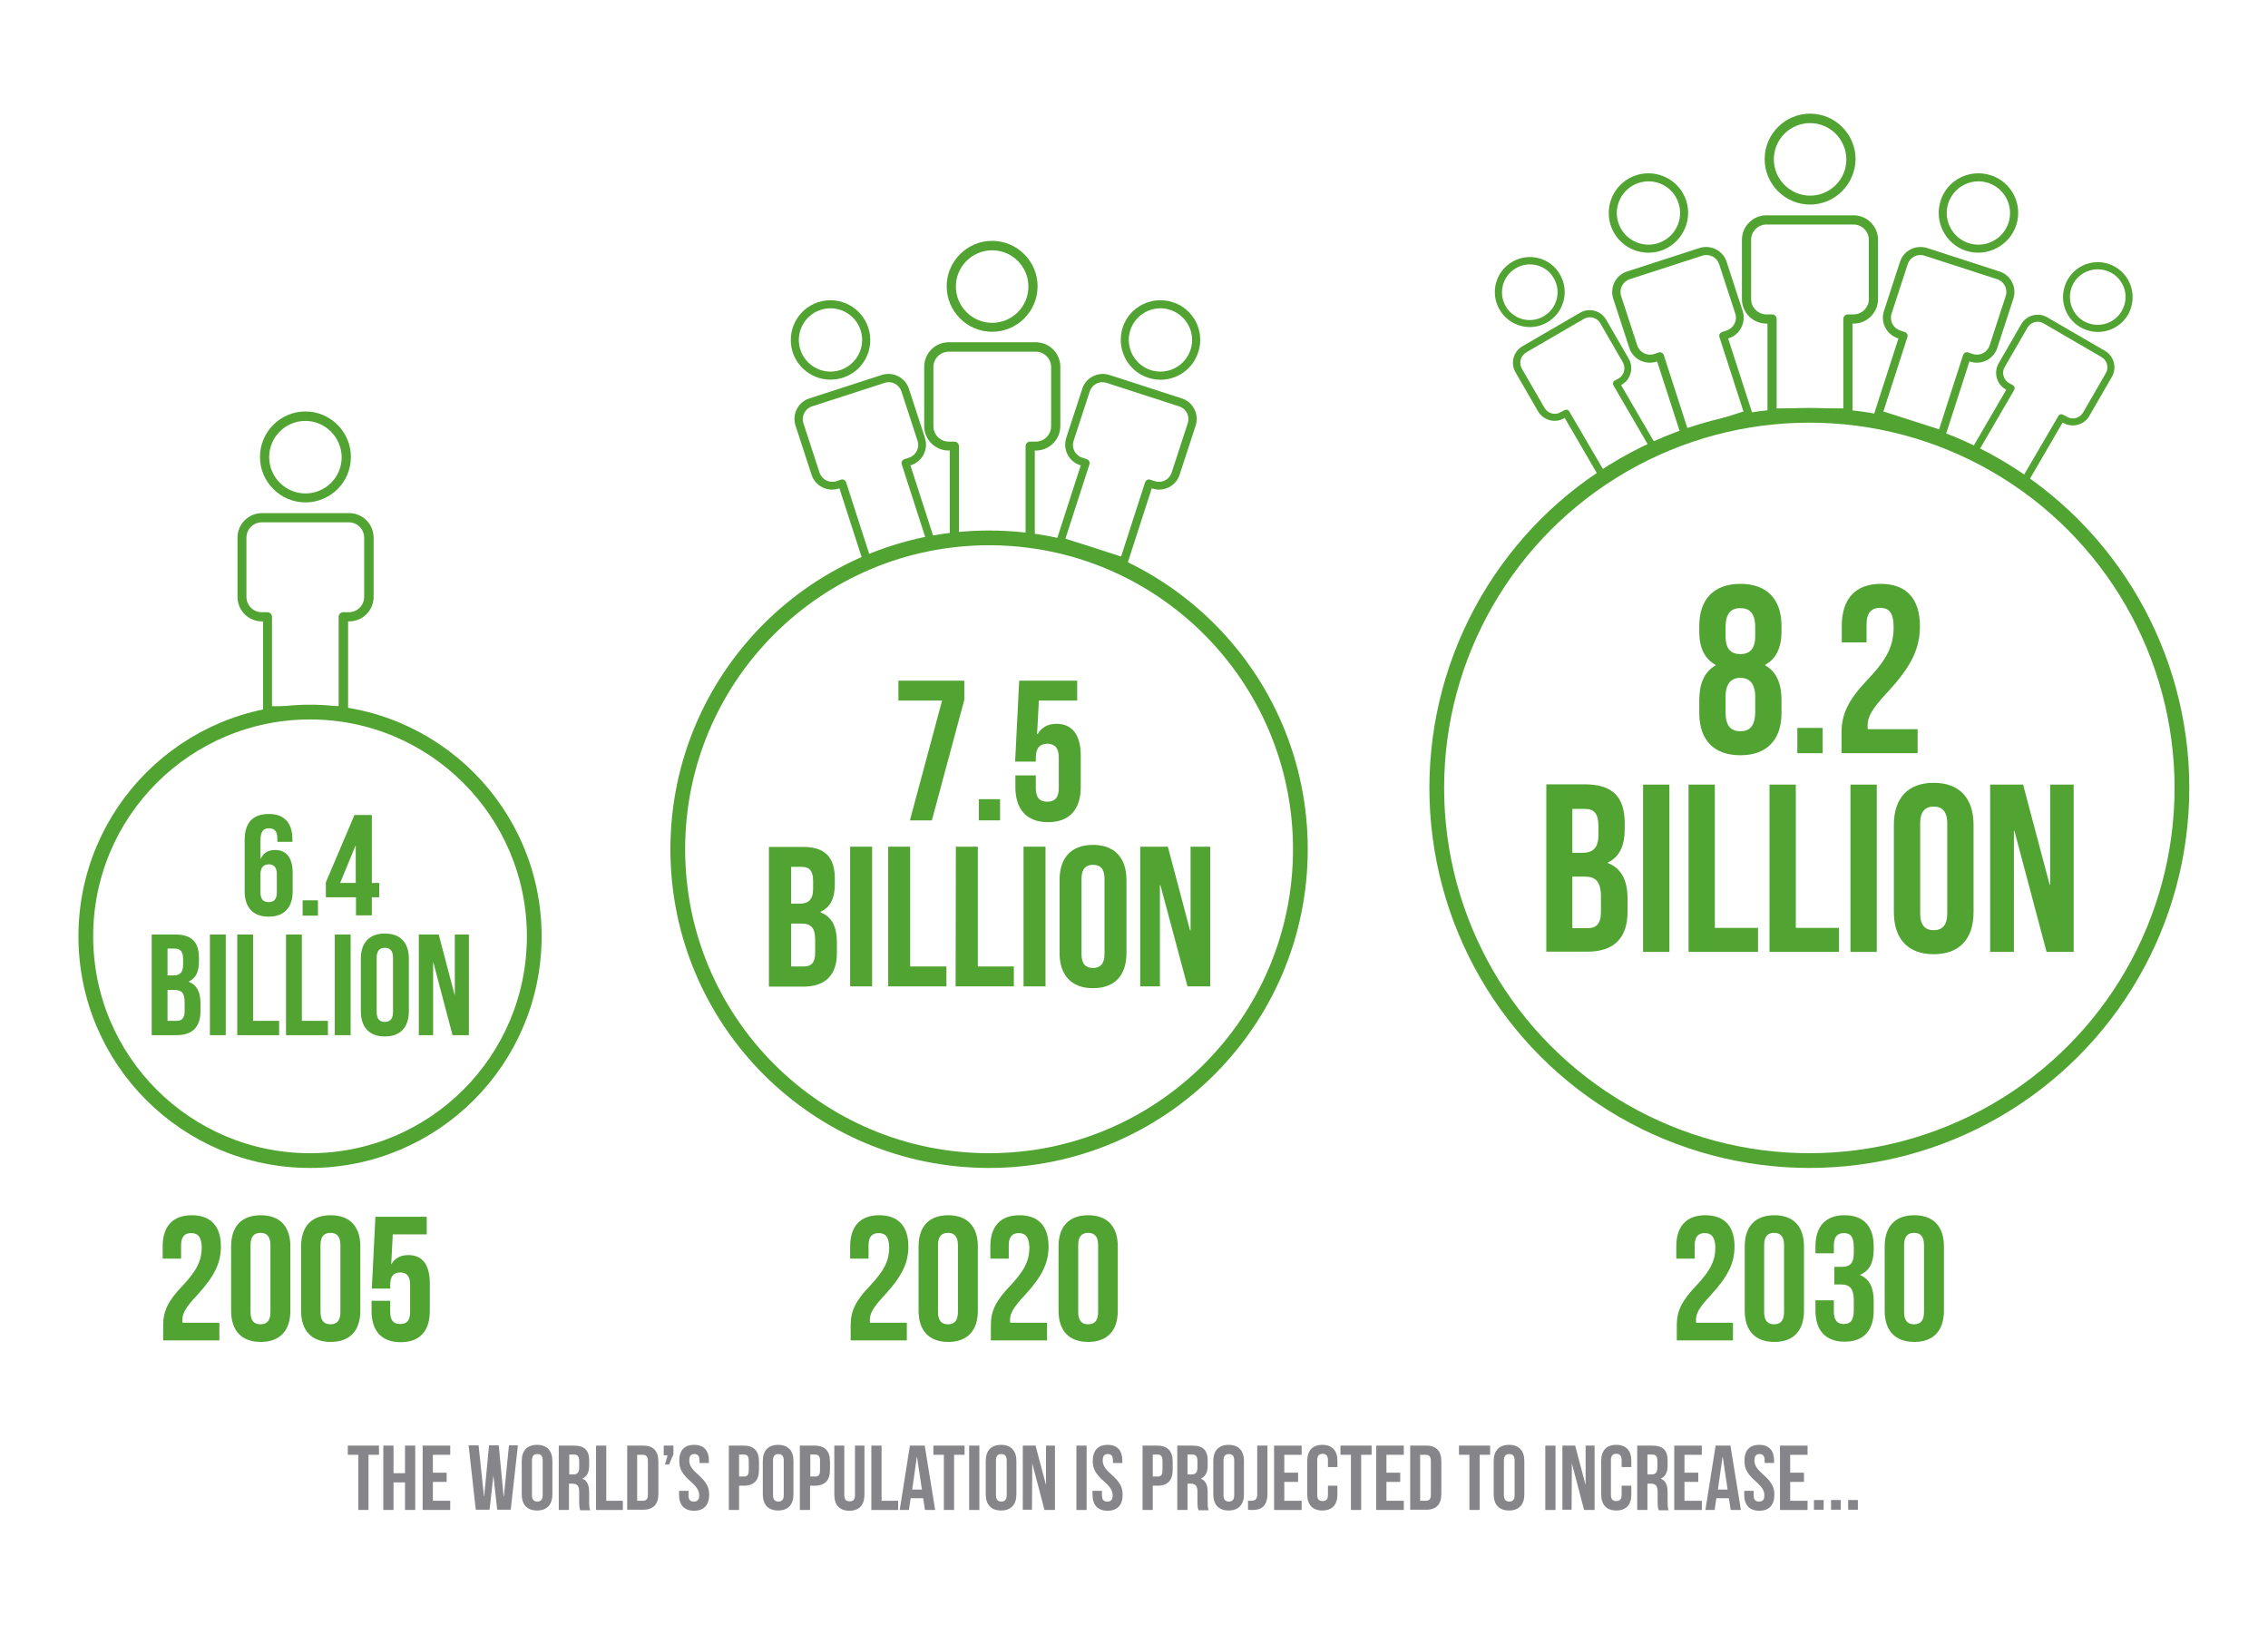 <?xml version="1.0" encoding="utf-8"?>
<!-- Generator: Adobe Illustrator 18.0.0, SVG Export Plug-In . SVG Version: 6.00 Build 0)  -->
<!DOCTYPE svg PUBLIC "-//W3C//DTD SVG 1.1//EN" "http://www.w3.org/Graphics/SVG/1.1/DTD/svg11.dtd">
<svg version="1.1" xmlns="http://www.w3.org/2000/svg" xmlns:xlink="http://www.w3.org/1999/xlink" x="0px" y="0px"
	 viewBox="0 0 888.1 636.1" enable-background="new 0 0 888.1 636.1" xml:space="preserve">
<g id="Sin">
</g>
<g id="Layer_9">
	<g>
		<path d="M109.5,133.1"/>
		
			<circle fill="none" stroke="#51A332" stroke-width="5.769" stroke-linecap="round" stroke-linejoin="round" stroke-miterlimit="10" cx="121.4" cy="366.6" r="87.8"/>
		<g>
			<path fill="#51A332" d="M95.8,328.9c0-6.6,3-10.2,9.5-10.2c6.1,0,9.2,3.6,9.2,9.9v1h-5.9v-1.4c0-2.8-1.2-3.9-3.2-3.9
				c-2.2,0-3.4,1.1-3.4,4.8v7.1h0.1c1.1-2.3,2.9-3.4,5.6-3.4c4.6,0,6.9,3.2,6.9,9v7.2c0,6.3-3.3,9.9-9.4,9.9c-6.1,0-9.4-3.6-9.4-9.9
				V328.9z M102,342.3v7.1c0,2.8,1.2,3.8,3.2,3.8c2,0,3.2-1,3.2-3.8v-7.1c0-2.8-1.2-3.9-3.2-3.9C103.3,338.5,102,339.5,102,342.3z"
				/>
			<path fill="#51A332" d="M124.5,352.5v6h-6v-6H124.5z"/>
			<path fill="#51A332" d="M127.5,345.7l11.3-26.6h6.8v26.6h2.9v5.6h-2.9v7.1h-6.2v-7.1h-11.8V345.7z M139.3,345.7v-14.6h-0.1
				l-6,14.6H139.3z"/>
			<path fill="#51A332" d="M77.9,375v1.4c0,4.1-1.2,6.6-4,7.9v0.1c3.3,1.3,4.6,4.2,4.6,8.4v3.2c0,6.1-3.2,9.3-9.4,9.3h-9.7v-39.4
				h9.3C75.1,365.9,77.9,368.9,77.9,375z M65.6,371.5v10.4H68c2.3,0,3.7-1,3.7-4.2v-2.2c0-2.8-1-4.1-3.2-4.1H65.6z M65.6,387.6v12.1
				h3.5c2.1,0,3.2-1,3.2-3.9v-3.4c0-3.7-1.2-4.8-4-4.8H65.6z"/>
			<path fill="#51A332" d="M82.2,365.9h6.2v39.4h-6.2V365.9z"/>
			<path fill="#51A332" d="M92.9,365.9h6.2v33.8h10.2v5.6H92.9V365.9z"/>
			<path fill="#51A332" d="M112,365.9h6.2v33.8h10.2v5.6H112V365.9z"/>
			<path fill="#51A332" d="M131.1,365.9h6.2v39.4h-6.2V365.9z"/>
			<path fill="#51A332" d="M141.3,375.4c0-6.3,3.3-9.9,9.4-9.9c6.1,0,9.4,3.6,9.4,9.9v20.5c0,6.3-3.3,9.9-9.4,9.9
				c-6.1,0-9.4-3.6-9.4-9.9V375.4z M147.5,396.2c0,2.8,1.2,3.9,3.2,3.9s3.2-1.1,3.2-3.9V375c0-2.8-1.2-3.9-3.2-3.9s-3.2,1.1-3.2,3.9
				V396.2z"/>
			<path fill="#51A332" d="M169.7,376.8h-0.1v28.5H164v-39.4h7.8l6.2,23.6h0.1v-23.6h5.5v39.4h-6.4L169.7,376.8z"/>
		</g>
		
			<circle fill="none" stroke="#51A332" stroke-width="5.769" stroke-linecap="round" stroke-linejoin="round" stroke-miterlimit="10" cx="387.3" cy="332.5" r="121.9"/>
		<g>
			<path fill="#51A332" d="M377.6,266.5v7.5l-12.7,47.2h-8.6l12.6-46.9h-17.1l0-7.8H377.6z"/>
			<path fill="#51A332" d="M391.6,312.9v8.3h-8.3v-8.3H391.6z"/>
			<path fill="#51A332" d="M405.6,303.5v5.1c0,3.9,1.7,5.3,4.5,5.3c2.7,0,4.5-1.4,4.5-5.3v-12c0-3.9-1.7-5.4-4.5-5.4
				c-2.7,0-4.5,1.5-4.5,5.4v1.6h-8.1l1.6-31.7h22.7l0,7.8h-15l-0.7,13.1h0.2c1.6-2.6,4-4,7.4-4c6.3,0,9.5,4.5,9.5,12.5v12.2
				c0,8.8-4.4,13.8-12.8,13.8c-8.4,0-12.8-5-12.8-13.8v-4.5H405.6z"/>
			<path fill="#51A332" d="M326.9,344.1v2c0,5.6-1.7,9.1-5.6,10.9v0.2c4.6,1.8,6.4,5.9,6.4,11.6l0,4.5c0,8.4-4.5,13-13.1,13h-13.5
				l0-54.7h13C323.1,331.5,326.9,335.6,326.9,344.1z M309.8,361.6l0,16.8h4.9c2.9,0,4.5-1.3,4.5-5.4l0-4.8c0-5.1-1.6-6.6-5.6-6.6
				H309.8z M309.8,339.3v14.5h3.4c3.2,0,5.2-1.4,5.2-5.8v-3c0-3.9-1.3-5.6-4.4-5.6H309.8z"/>
			<path fill="#51A332" d="M332.9,331.5h8.6l0,54.7h-8.6L332.9,331.5z"/>
			<path fill="#51A332" d="M347.8,331.5h8.6l0,46.9h14.2v7.8h-22.8L347.8,331.5z"/>
			<path fill="#51A332" d="M374.3,331.5h8.6l0,46.9H397v7.8h-22.8L374.3,331.5z"/>
			<path fill="#51A332" d="M400.8,331.5h8.6l0,54.7h-8.6L400.8,331.5z"/>
			<path fill="#51A332" d="M414.9,344.6c0-8.8,4.6-13.8,13.1-13.8c8.4,0,13.1,5,13.1,13.8l0,28.5c0,8.8-4.6,13.8-13.1,13.8
				c-8.4,0-13.1-5-13.1-13.8L414.9,344.6z M423.5,373.6c0,3.9,1.7,5.4,4.5,5.4c2.7,0,4.5-1.5,4.5-5.4l0-29.6c0-3.9-1.7-5.4-4.5-5.4
				c-2.7,0-4.5,1.5-4.5,5.4L423.5,373.6z"/>
			<path fill="#51A332" d="M454.4,346.6h-0.2l0,39.6h-7.7l0-54.7h10.8l8.7,32.8h0.2v-32.8h7.7l0,54.7H465L454.4,346.6z"/>
		</g>
		
			<circle fill="none" stroke="#51A332" stroke-width="5.769" stroke-linecap="round" stroke-linejoin="round" stroke-miterlimit="10" cx="708.5" cy="308.5" r="145.9"/>
		<g>
			<path fill="#51A332" d="M681.5,295.7c-10.4,0-16.1-6-16.1-16.5l0-5.1c0-6.3,1.9-11,6.4-13.6v-0.2c-4.3-2.3-6.4-6.6-6.4-13.1v-2.1
				c0-10.5,5.7-16.5,16.1-16.5s16.1,6,16.1,16.5v2.1c0,6.5-2.2,10.8-6.4,13.1v0.2c4.5,2.5,6.4,7.3,6.4,13.6l0,5.1
				C697.6,289.7,691.8,295.7,681.5,295.7z M681.5,286.3c3.3,0,5.7-1.6,5.8-7.4l0-6.1c0-5.1-2.2-7.4-5.8-7.4s-5.8,2.2-5.8,7.4l0,6.1
				C675.7,284.7,678.2,286.3,681.5,286.3z M675.7,249.2c0,5.2,2.4,6.9,5.8,6.9c3.3,0,5.8-1.7,5.8-6.9v-3.6c0-5.9-2.5-7.5-5.8-7.5
				s-5.8,1.6-5.8,7.5V249.2z"/>
			<path fill="#51A332" d="M713.7,285v9.9h-9.9V285H713.7z"/>
			<path fill="#51A332" d="M736.2,238c-3.3,0-5.3,1.8-5.3,6.5v7h-9.7v-6.4c0-10.5,5.2-16.5,15.3-16.5c10.1,0,15.3,6,15.3,16.5
				c0,8.7-3.2,15.7-12.7,25.9c-6.1,6.6-7.8,9.6-7.8,13.1c0,0.5,0,0.9,0.1,1.4h19.5v9.4h-29.8v-8c0-7.3,2.6-12.8,10.3-20.9
				c7.9-8.3,10.1-13.5,10.1-20.5C741.5,239.6,739.5,238,736.2,238z"/>
			<path fill="#51A332" d="M636.2,322.3l0,2.3c0,6.7-2.1,10.9-6.6,13.1v0.2c5.5,2.2,7.7,7,7.7,13.9v5.3c0,10.1-5.3,15.5-15.6,15.5
				h-16.2l0-65.5H621C631.6,307.2,636.2,312.2,636.2,322.3z M615.7,316.6l0,17.3h4c3.8,0,6.2-1.7,6.2-6.9v-3.6
				c0-4.7-1.6-6.7-5.2-6.7H615.7z M615.7,343.3v20.1h5.9c3.5,0,5.3-1.6,5.3-6.5v-5.7c0-6.1-2-8-6.6-8H615.7z"/>
			<path fill="#51A332" d="M643.4,307.2h10.3l0,65.5h-10.3L643.4,307.2z"/>
			<path fill="#51A332" d="M661.2,307.2h10.3l0,56.1h16.9l0,9.4h-27.2L661.2,307.2z"/>
			<path fill="#51A332" d="M692.9,307.2h10.3l0,56.1h16.9l0,9.4h-27.2L692.9,307.2z"/>
			<path fill="#51A332" d="M724.6,307.2h10.3l0,65.5h-10.3L724.6,307.2z"/>
			<path fill="#51A332" d="M741.6,323c0-10.5,5.5-16.5,15.6-16.5c10.1,0,15.6,6,15.6,16.5l0,34.1c0,10.5-5.5,16.5-15.6,16.5
				c-10.1,0-15.6-6-15.6-16.5L741.6,323z M751.9,357.7c0,4.7,2.1,6.5,5.3,6.5s5.3-1.8,5.3-6.5l0-35.4c0-4.7-2.1-6.5-5.3-6.5
				s-5.3,1.8-5.3,6.5L751.9,357.7z"/>
			<path fill="#51A332" d="M788.8,325.3h-0.2l0,47.4h-9.3l0-65.5h12.9l10.4,39.2h0.2l0-39.2h9.2l0,65.5h-10.6L788.8,325.3z"/>
		</g>
		<g>
			<path fill="#51A332" d="M74.8,482.8c-2.4,0-3.9,1.3-3.9,4.8v5.2h-7.2V488c0-7.8,3.9-12.2,11.4-12.2s11.4,4.4,11.4,12.2
				c0,6.4-2.4,11.6-9.4,19.2c-4.5,4.8-5.7,7.1-5.7,9.7c0,0.3,0,0.7,0.1,1h14.4v6.9h-22v-6c0-5.4,1.9-9.5,7.6-15.4
				c5.8-6.2,7.5-10,7.5-15.2C78.8,483.9,77.3,482.8,74.8,482.8z"/>
			<path fill="#51A332" d="M90.5,488c0-7.8,4.1-12.2,11.6-12.2s11.6,4.4,11.6,12.2v25.2c0,7.8-4.1,12.2-11.6,12.2
				s-11.6-4.4-11.6-12.2V488z M98.1,513.7c0,3.5,1.5,4.8,3.9,4.8c2.4,0,3.9-1.3,3.9-4.8v-26.2c0-3.5-1.5-4.8-3.9-4.8
				c-2.4,0-3.9,1.3-3.9,4.8V513.7z"/>
			<path fill="#51A332" d="M117.9,488c0-7.8,4.1-12.2,11.6-12.2c7.5,0,11.6,4.4,11.6,12.2v25.2c0,7.8-4.1,12.2-11.6,12.2
				c-7.5,0-11.6-4.4-11.6-12.2V488z M125.5,513.7c0,3.5,1.5,4.8,3.9,4.8c2.4,0,3.9-1.3,3.9-4.8v-26.2c0-3.5-1.5-4.8-3.9-4.8
				c-2.4,0-3.9,1.3-3.9,4.8V513.7z"/>
			<path fill="#51A332" d="M152.8,509.2v4.5c0,3.5,1.5,4.7,3.9,4.7c2.4,0,3.9-1.2,3.9-4.7V503c0-3.5-1.5-4.8-3.9-4.8
				c-2.4,0-3.9,1.3-3.9,4.8v1.5h-7.2l1.4-28.1h20.1v6.9h-13.3l-0.6,11.6h0.1c1.4-2.3,3.5-3.5,6.6-3.5c5.6,0,8.4,3.9,8.4,11.1v10.8
				c0,7.8-3.9,12.2-11.4,12.2c-7.5,0-11.4-4.4-11.4-12.2v-4H152.8z"/>
		</g>
		<g>
			<path fill="#51A332" d="M344,482.8c-2.4,0-3.9,1.3-3.9,4.8v5.2h-7.2V488c0-7.8,3.9-12.2,11.4-12.2c7.5,0,11.4,4.4,11.4,12.2
				c0,6.4-2.4,11.6-9.4,19.2c-4.5,4.8-5.7,7.1-5.7,9.7c0,0.3,0,0.7,0.1,1h14.4v6.9h-22v-6c0-5.4,1.9-9.5,7.6-15.4
				c5.8-6.2,7.5-10,7.5-15.2C348,483.9,346.5,482.8,344,482.8z"/>
			<path fill="#51A332" d="M359.7,488c0-7.8,4.1-12.2,11.6-12.2c7.5,0,11.6,4.4,11.6,12.2v25.2c0,7.8-4.1,12.2-11.6,12.2
				c-7.5,0-11.6-4.4-11.6-12.2V488z M367.3,513.7c0,3.5,1.5,4.8,3.9,4.8c2.4,0,3.9-1.3,3.9-4.8v-26.2c0-3.5-1.5-4.8-3.9-4.8
				c-2.4,0-3.9,1.3-3.9,4.8V513.7z"/>
			<path fill="#51A332" d="M398.9,482.8c-2.4,0-3.9,1.3-3.9,4.8v5.2h-7.2V488c0-7.8,3.9-12.2,11.4-12.2c7.5,0,11.4,4.4,11.4,12.2
				c0,6.4-2.4,11.6-9.4,19.2c-4.5,4.8-5.7,7.1-5.7,9.7c0,0.3,0,0.7,0.1,1h14.4v6.9h-22v-6c0-5.4,1.9-9.5,7.6-15.4
				c5.8-6.2,7.5-10,7.5-15.2C402.8,483.9,401.3,482.8,398.9,482.8z"/>
			<path fill="#51A332" d="M414.5,488c0-7.8,4.1-12.2,11.6-12.2c7.5,0,11.6,4.4,11.6,12.2v25.2c0,7.8-4.1,12.2-11.6,12.2
				c-7.5,0-11.6-4.4-11.6-12.2V488z M422.2,513.7c0,3.5,1.5,4.8,3.9,4.8c2.4,0,3.9-1.3,3.9-4.8v-26.2c0-3.5-1.5-4.8-3.9-4.8
				c-2.4,0-3.9,1.3-3.9,4.8V513.7z"/>
		</g>
		<g>
			<path fill="#51A332" d="M667.5,482.8c-2.4,0-3.9,1.3-3.9,4.8v5.2h-7.2V488c0-7.8,3.9-12.2,11.4-12.2c7.5,0,11.4,4.4,11.4,12.2
				c0,6.4-2.4,11.6-9.4,19.2c-4.5,4.8-5.7,7.1-5.7,9.7c0,0.3,0,0.7,0.1,1h14.4v6.9h-22v-6c0-5.4,1.9-9.5,7.6-15.4
				c5.8-6.2,7.5-10,7.5-15.2C671.5,483.9,669.9,482.8,667.5,482.8z"/>
			<path fill="#51A332" d="M683.2,488c0-7.8,4.1-12.2,11.6-12.2c7.5,0,11.6,4.4,11.6,12.2v25.2c0,7.8-4.1,12.2-11.6,12.2
				c-7.5,0-11.6-4.4-11.6-12.2V488z M690.8,513.7c0,3.5,1.5,4.8,3.9,4.8c2.4,0,3.9-1.3,3.9-4.8v-26.2c0-3.5-1.5-4.8-3.9-4.8
				c-2.4,0-3.9,1.3-3.9,4.8V513.7z"/>
			<path fill="#51A332" d="M725.9,488.3c0-4.4-1.5-5.5-3.9-5.5c-2.4,0-3.9,1.3-3.9,4.8v3.1h-7.2V488c0-7.8,3.9-12.2,11.4-12.2
				c7.5,0,11.4,4.4,11.4,12.2v1.2c0,5.2-1.7,8.4-5.3,9.9v0.1c3.8,1.7,5.3,5.2,5.3,10.1v3.8c0,7.8-3.9,12.2-11.4,12.2
				c-7.5,0-11.4-4.4-11.4-12.2v-4h7.2v4.5c0,3.5,1.5,4.8,3.9,4.8c2.4,0,3.9-1.2,3.9-5.5v-3.8c0-4.5-1.5-6.2-5-6.2h-2.6v-6.9h3
				c2.8,0,4.6-1.2,4.6-5.1V488.3z"/>
			<path fill="#51A332" d="M738,488c0-7.8,4.1-12.2,11.6-12.2c7.5,0,11.6,4.4,11.6,12.2v25.2c0,7.8-4.1,12.2-11.6,12.2
				c-7.5,0-11.6-4.4-11.6-12.2V488z M745.6,513.7c0,3.5,1.5,4.8,3.9,4.8c2.4,0,3.9-1.3,3.9-4.8v-26.2c0-3.5-1.5-4.8-3.9-4.8
				c-2.4,0-3.9,1.3-3.9,4.8V513.7z"/>
		</g>
		<g>
			<g>
				<path fill="#868589" d="M136.2,566h12.2v3.6h-4.1v21.6h-4v-21.6h-4.1V566z"/>
				<path fill="#868589" d="M154.1,591.2h-4V566h4v10.8h4.5V566h4v25.2h-4v-10.8h-4.5V591.2z"/>
				<path fill="#868589" d="M169.5,576.6h5.4v3.6h-5.4v7.4h6.8v3.6h-10.8V566h10.8v3.6h-6.8V576.6z"/>
				<path fill="#868589" d="M193.2,577.7L193.2,577.7l-1.5,13.4h-5.4l-2.8-25.2h3.9l2.1,19.9h0.1l1.9-19.9h3.8l1.9,20h0.1l2-20h3.5
					l-2.8,25.2h-5.3L193.2,577.7z"/>
				<path fill="#868589" d="M204.3,572c0-4,2.1-6.3,6-6.3c3.9,0,6,2.3,6,6.3v13.1c0,4-2.1,6.3-6,6.3c-3.9,0-6-2.3-6-6.3V572z
					 M208.3,585.4c0,1.8,0.8,2.5,2.1,2.5c1.3,0,2.1-0.7,2.1-2.5v-13.6c0-1.8-0.8-2.5-2.1-2.5c-1.3,0-2.1,0.7-2.1,2.5V585.4z"/>
				<path fill="#868589" d="M227.2,591.2c-0.2-0.6-0.4-1-0.4-3.1v-4c0-2.3-0.8-3.2-2.6-3.2h-1.4v10.3h-4V566h6
					c4.1,0,5.9,1.9,5.9,5.8v2c0,2.6-0.8,4.2-2.6,5.1v0.1c2,0.8,2.6,2.7,2.6,5.3v3.9c0,1.2,0,2.1,0.4,3.1H227.2z M222.9,569.6v7.7
					h1.5c1.5,0,2.4-0.6,2.4-2.7v-2.5c0-1.8-0.6-2.6-2-2.6H222.9z"/>
				<path fill="#868589" d="M233.4,566h4v21.6h6.5v3.6h-10.5V566z"/>
				<path fill="#868589" d="M245.6,566h6.3c4,0,5.9,2.2,5.9,6.2v12.7c0,4-1.9,6.2-5.9,6.2h-6.3V566z M249.5,569.6v18h2.2
					c1.3,0,2-0.6,2-2.4V572c0-1.8-0.8-2.4-2-2.4H249.5z"/>
				<path fill="#868589" d="M259.9,569.8V566h3.8v3.4l-1.7,4h-1.6l1-3.6H259.9z"/>
				<path fill="#868589" d="M271.8,565.7c3.9,0,5.8,2.3,5.8,6.3v0.8h-3.7v-1c0-1.8-0.7-2.5-2-2.5c-1.3,0-2,0.7-2,2.5
					c0,1.8,0.8,3.2,3.4,5.5c3.3,2.9,4.4,5,4.4,7.9c0,4-2,6.3-5.9,6.3c-3.9,0-5.9-2.3-5.9-6.3v-1.5h3.7v1.8c0,1.8,0.8,2.4,2.1,2.4
					s2.1-0.6,2.1-2.4c0-1.8-0.8-3.2-3.4-5.5c-3.3-2.9-4.4-5-4.4-7.9C265.9,568,267.9,565.7,271.8,565.7z"/>
				<path fill="#868589" d="M297.2,572.2v3.3c0,4-1.9,6.2-5.9,6.2h-1.9v9.5h-4V566h5.8C295.3,566,297.2,568.2,297.2,572.2z
					 M289.4,569.6v8.5h1.9c1.3,0,1.9-0.6,1.9-2.4v-3.8c0-1.8-0.7-2.4-1.9-2.4H289.4z"/>
				<path fill="#868589" d="M298.7,572c0-4,2.1-6.3,6-6.3c3.9,0,6,2.3,6,6.3v13.1c0,4-2.1,6.3-6,6.3c-3.9,0-6-2.3-6-6.3V572z
					 M302.7,585.4c0,1.8,0.8,2.5,2.1,2.5c1.3,0,2.1-0.7,2.1-2.5v-13.6c0-1.8-0.8-2.5-2.1-2.5c-1.3,0-2.1,0.7-2.1,2.5V585.4z"/>
				<path fill="#868589" d="M325,572.2v3.3c0,4-1.9,6.2-5.9,6.2h-1.9v9.5h-4V566h5.8C323.1,566,325,568.2,325,572.2z M317.3,569.6
					v8.5h1.9c1.3,0,1.9-0.6,1.9-2.4v-3.8c0-1.8-0.7-2.4-1.9-2.4H317.3z"/>
				<path fill="#868589" d="M330.6,566v19.4c0,1.8,0.8,2.4,2.1,2.4s2.1-0.6,2.1-2.4V566h3.7v19.2c0,4-2,6.3-5.9,6.3
					c-3.9,0-5.9-2.3-5.9-6.3V566H330.6z"/>
				<path fill="#868589" d="M341.2,566h4v21.6h6.5v3.6h-10.5V566z"/>
				<path fill="#868589" d="M366.2,591.2h-4l-0.7-4.6h-4.9l-0.7,4.6h-3.6l4-25.2h5.8L366.2,591.2z M357.2,583.2h3.8l-1.9-12.7h-0.1
					L357.2,583.2z"/>
				<path fill="#868589" d="M365.5,566h12.2v3.6h-4.1v21.6h-4v-21.6h-4.1V566z"/>
				<path fill="#868589" d="M379.5,566h4v25.2h-4V566z"/>
				<path fill="#868589" d="M386,572c0-4,2.1-6.3,6-6.3c3.9,0,6,2.3,6,6.3v13.1c0,4-2.1,6.3-6,6.3c-3.9,0-6-2.3-6-6.3V572z
					 M390,585.4c0,1.8,0.8,2.5,2.1,2.5c1.3,0,2.1-0.7,2.1-2.5v-13.6c0-1.8-0.8-2.5-2.1-2.5c-1.3,0-2.1,0.7-2.1,2.5V585.4z"/>
				<path fill="#868589" d="M404.2,572.9L404.2,572.9l-0.1,18.2h-3.6V566h5l4,15.1h0.1V566h3.5v25.2h-4.1L404.2,572.9z"/>
				<path fill="#868589" d="M421.5,566h4v25.2h-4V566z"/>
				<path fill="#868589" d="M433.7,565.7c3.9,0,5.8,2.3,5.8,6.3v0.8h-3.7v-1c0-1.8-0.7-2.5-2-2.5s-2,0.7-2,2.5
					c0,1.8,0.8,3.2,3.4,5.5c3.3,2.9,4.4,5,4.4,7.9c0,4-2,6.3-5.9,6.3c-3.9,0-5.9-2.3-5.9-6.3v-1.5h3.7v1.8c0,1.8,0.8,2.4,2.1,2.4
					c1.3,0,2.1-0.6,2.1-2.4c0-1.8-0.8-3.2-3.4-5.5c-3.3-2.9-4.4-5-4.4-7.9C427.9,568,429.9,565.7,433.7,565.7z"/>
				<path fill="#868589" d="M459.2,572.2v3.3c0,4-1.9,6.2-5.9,6.2h-1.9v9.5h-4V566h5.8C457.2,566,459.2,568.2,459.2,572.2z
					 M451.4,569.6v8.5h1.9c1.3,0,1.9-0.6,1.9-2.4v-3.8c0-1.8-0.7-2.4-1.9-2.4H451.4z"/>
				<path fill="#868589" d="M469.3,591.2c-0.2-0.6-0.4-1-0.4-3.1v-4c0-2.3-0.8-3.2-2.6-3.2H465v10.3h-4V566h6c4.1,0,5.9,1.9,5.9,5.8
					v2c0,2.6-0.8,4.2-2.6,5.1v0.1c2,0.8,2.6,2.7,2.6,5.3v3.9c0,1.2,0,2.1,0.4,3.1H469.3z M465,569.6v7.7h1.5c1.5,0,2.4-0.6,2.4-2.7
					v-2.5c0-1.8-0.6-2.6-2-2.6H465z"/>
				<path fill="#868589" d="M475.1,572c0-4,2.1-6.3,6-6.3c3.9,0,6,2.3,6,6.3v13.1c0,4-2.1,6.3-6,6.3c-3.9,0-6-2.3-6-6.3V572z
					 M479.1,585.4c0,1.8,0.8,2.5,2.1,2.5c1.3,0,2.1-0.7,2.1-2.5v-13.6c0-1.8-0.8-2.5-2.1-2.5c-1.3,0-2.1,0.7-2.1,2.5V585.4z"/>
				<path fill="#868589" d="M488.6,587.6c0.4,0,0.9,0,1.4,0c1.3,0,2.3-0.5,2.3-2.4V566h4v18.9c0,5-2.7,6.3-5.7,6.3
					c-0.7,0-1.3,0-1.9-0.1V587.6z"/>
				<path fill="#868589" d="M502.9,576.6h5.4v3.6h-5.4v7.4h6.8v3.6h-10.8V566h10.8v3.6h-6.8V576.6z"/>
				<path fill="#868589" d="M523.7,581.8v3.3c0,4-2,6.3-5.9,6.3c-3.9,0-5.9-2.3-5.9-6.3V572c0-4,2-6.3,5.9-6.3
					c3.9,0,5.9,2.3,5.9,6.3v2.4h-3.7v-2.7c0-1.8-0.8-2.5-2.1-2.5c-1.3,0-2.1,0.7-2.1,2.5v13.6c0,1.8,0.8,2.4,2.1,2.4
					c1.3,0,2.1-0.6,2.1-2.4v-3.6H523.7z"/>
				<path fill="#868589" d="M524.9,566h12.2v3.6H533v21.6h-4v-21.6h-4.1V566z"/>
				<path fill="#868589" d="M542.9,576.6h5.4v3.6h-5.4v7.4h6.8v3.6h-10.8V566h10.8v3.6h-6.8V576.6z"/>
				<path fill="#868589" d="M552.2,566h6.3c4,0,5.9,2.2,5.9,6.2v12.7c0,4-1.9,6.2-5.9,6.2h-6.3V566z M556.1,569.6v18h2.2
					c1.3,0,2-0.6,2-2.4V572c0-1.8-0.8-2.4-2-2.4H556.1z"/>
				<path fill="#868589" d="M571.3,566h12.2v3.6h-4.1v21.6h-4v-21.6h-4.1V566z"/>
				<path fill="#868589" d="M584.9,572c0-4,2.1-6.3,6-6.3c3.9,0,6,2.3,6,6.3v13.1c0,4-2.1,6.3-6,6.3c-3.9,0-6-2.3-6-6.3V572z
					 M588.9,585.4c0,1.8,0.8,2.5,2.1,2.5c1.3,0,2.1-0.7,2.1-2.5v-13.6c0-1.8-0.8-2.5-2.1-2.5c-1.3,0-2.1,0.7-2.1,2.5V585.4z"/>
				<path fill="#868589" d="M605.1,566h4v25.2h-4V566z"/>
				<path fill="#868589" d="M615.5,572.9L615.5,572.9l-0.1,18.2h-3.6V566h5l4,15.1h0.1V566h3.5v25.2h-4.1L615.5,572.9z"/>
				<path fill="#868589" d="M638.8,581.8v3.3c0,4-2,6.3-5.9,6.3c-3.9,0-5.9-2.3-5.9-6.3V572c0-4,2-6.3,5.9-6.3
					c3.9,0,5.9,2.3,5.9,6.3v2.4H635v-2.7c0-1.8-0.8-2.5-2.1-2.5c-1.3,0-2.1,0.7-2.1,2.5v13.6c0,1.8,0.8,2.4,2.1,2.4
					c1.3,0,2.1-0.6,2.1-2.4v-3.6H638.8z"/>
				<path fill="#868589" d="M649.5,591.2c-0.2-0.6-0.4-1-0.4-3.1v-4c0-2.3-0.8-3.2-2.6-3.2h-1.4v10.3h-4V566h6
					c4.1,0,5.9,1.9,5.9,5.8v2c0,2.6-0.8,4.2-2.6,5.1v0.1c2,0.8,2.6,2.7,2.6,5.3v3.9c0,1.2,0,2.1,0.4,3.1H649.5z M645.1,569.6v7.7
					h1.5c1.5,0,2.4-0.6,2.4-2.7v-2.5c0-1.8-0.6-2.6-2-2.6H645.1z"/>
				<path fill="#868589" d="M659.6,576.6h5.4v3.6h-5.4v7.4h6.8v3.6h-10.8V566h10.8v3.6h-6.8V576.6z"/>
				<path fill="#868589" d="M681.7,591.2h-4l-0.7-4.6h-4.9l-0.7,4.6h-3.6l4-25.2h5.8L681.7,591.2z M672.7,583.2h3.8l-1.9-12.7h-0.1
					L672.7,583.2z"/>
				<path fill="#868589" d="M688.9,565.7c3.9,0,5.8,2.3,5.8,6.3v0.8H691v-1c0-1.8-0.7-2.5-2-2.5c-1.3,0-2,0.7-2,2.5
					c0,1.8,0.8,3.2,3.4,5.5c3.3,2.9,4.4,5,4.4,7.9c0,4-2,6.3-5.9,6.3c-3.9,0-5.9-2.3-5.9-6.3v-1.5h3.7v1.8c0,1.8,0.8,2.4,2.1,2.4
					c1.3,0,2.1-0.6,2.1-2.4c0-1.8-0.8-3.2-3.4-5.5c-3.3-2.9-4.4-5-4.4-7.9C683,568,685,565.7,688.9,565.7z"/>
				<path fill="#868589" d="M701,576.6h5.4v3.6H701v7.4h6.8v3.6H697V566h10.8v3.6H701V576.6z"/>
				<path fill="#868589" d="M714.1,587.3v3.8h-3.8v-3.8H714.1z"/>
				<path fill="#868589" d="M720.8,587.3v3.8H717v-3.8H720.8z"/>
				<path fill="#868589" d="M727.5,587.3v3.8h-3.8v-3.8H727.5z"/>
			</g>
		</g>
		<g>
			<g>
				<path fill="#51A332" d="M134.5,280.1h-29.7c-1,0-1.8-0.8-1.8-1.8v-35h-0.4c-5.3,0-9.6-4.3-9.6-9.6v-23.2c0-5.3,4.3-9.6,9.6-9.6
					h34.1c5.3,0,9.6,4.3,9.6,9.6v23.2c0,5.3-4.3,9.6-9.6,9.6h-0.4v35C136.2,279.3,135.4,280.1,134.5,280.1L134.5,280.1z
					 M106.5,276.5h26.1v-35c0-1,0.8-1.8,1.8-1.8h2.2c3.3,0,6-2.7,6-6v-23.2c0-3.3-2.7-6-6-6h-34.1c-3.3,0-6,2.7-6,6v23.2
					c0,3.3,2.7,6,6,6h2.2c1,0,1.8,0.8,1.8,1.8V276.5z M106.5,276.5"/>
				<path fill="#51A332" d="M119.6,196.7c-9.8,0-17.8-8-17.8-17.8c0-9.8,8-17.8,17.8-17.8s17.8,8,17.8,17.8
					C137.4,188.8,129.4,196.7,119.6,196.7L119.6,196.7z M119.6,164.8c-7.8,0-14.2,6.3-14.2,14.2c0,7.8,6.4,14.2,14.2,14.2
					c7.8,0,14.2-6.3,14.2-14.2C133.7,171.2,127.4,164.8,119.6,164.8L119.6,164.8z M119.6,164.8"/>
			</g>
		</g>
		<g>
			<g>
				<path fill="#51A332" d="M403.4,213.2h-29.7c-1,0-1.8-0.8-1.8-1.8v-35h-0.4c-5.3,0-9.6-4.3-9.6-9.6v-23.2c0-5.3,4.3-9.6,9.6-9.6
					h34.1c5.3,0,9.6,4.3,9.6,9.6v23.2c0,5.3-4.3,9.6-9.6,9.6h-0.4v35C405.2,212.5,404.4,213.2,403.4,213.2L403.4,213.2z
					 M375.5,209.7h26.1v-35c0-1,0.8-1.8,1.8-1.8h2.2c3.3,0,6-2.7,6-6v-23.2c0-3.3-2.7-6-6-6h-34.1c-3.3,0-6,2.7-6,6v23.2
					c0,3.3,2.7,6,6,6h2.2c1,0,1.8,0.8,1.8,1.8V209.7z M375.5,209.7"/>
				<path fill="#51A332" d="M388.5,129.9c-9.8,0-17.8-8-17.8-17.8c0-9.8,8-17.8,17.8-17.8s17.8,8,17.8,17.8
					C406.3,121.9,398.3,129.9,388.5,129.9L388.5,129.9z M388.5,98c-7.8,0-14.2,6.3-14.2,14.2c0,7.8,6.4,14.2,14.2,14.2
					c7.8,0,14.2-6.3,14.2-14.2C402.7,104.3,396.3,98,388.5,98L388.5,98z M388.5,98"/>
			</g>
		</g>
		<g>
			<g>
				<path fill="#51A332" d="M364.9,213.3l-24.8,8c-0.8,0.3-1.7-0.2-2-1l-9.4-29.1l-0.3,0.1c-4.4,1.4-9.2-1-10.6-5.4l-6.3-19.3
					c-1.4-4.4,1-9.2,5.4-10.6l28.4-9.2c4.4-1.4,9.2,1,10.6,5.4l6.3,19.3c1.4,4.4-1,9.2-5.4,10.6l-0.3,0.1l9.4,29.1
					C366.2,212.2,365.7,213.1,364.9,213.3L364.9,213.3z M340.7,217.9l21.8-7l-9.4-29.1c-0.3-0.8,0.2-1.7,1-2l1.8-0.6
					c2.8-0.9,4.3-3.9,3.4-6.6l-6.3-19.3c-0.9-2.8-3.9-4.3-6.6-3.4l-28.4,9.2c-2.8,0.9-4.3,3.9-3.4,6.6l6.3,19.3
					c0.9,2.8,3.9,4.3,6.6,3.4l1.8-0.6c0.8-0.3,1.7,0.2,2,1L340.7,217.9z M340.7,217.9"/>
				<path fill="#51A332" d="M330,147.9c-8.2,2.6-16.9-1.8-19.6-10c-2.6-8.2,1.8-16.9,10-19.6c8.2-2.6,16.9,1.8,19.6,10
					C342.7,136.5,338.2,145.3,330,147.9L330,147.9z M321.4,121.3c-6.5,2.1-10.1,9.1-8,15.6c2.1,6.5,9.1,10.1,15.6,8
					c6.5-2.1,10.1-9.1,8-15.6C334.9,122.8,327.9,119.2,321.4,121.3L321.4,121.3z M321.4,121.3"/>
			</g>
		</g>
		<g>
			<g>
				<path fill="#51A332" d="M414.8,213.3c-0.8-0.3-1.3-1.1-1-2l9.4-29.1l-0.3-0.1c-4.4-1.4-6.8-6.2-5.4-10.6l6.3-19.3
					c1.4-4.4,6.2-6.8,10.6-5.4l28.4,9.2c4.4,1.4,6.8,6.2,5.4,10.6l-6.3,19.3c-1.4,4.4-6.2,6.8-10.6,5.4l-0.3-0.1l-9.4,29.1
					c-0.3,0.8-1.2,1.3-2,1L414.8,213.3L414.8,213.3z M448.4,188.8c0.3-0.8,1.2-1.3,2-1l1.8,0.6c2.8,0.9,5.7-0.6,6.6-3.4l6.3-19.3
					c0.9-2.8-0.6-5.7-3.4-6.6l-28.4-9.2c-2.8-0.9-5.7,0.6-6.6,3.4l-6.3,19.3c-0.9,2.8,0.6,5.7,3.4,6.6l1.8,0.6c0.8,0.3,1.3,1.2,1,2
					l-9.4,29.1l21.8,7L448.4,188.8z M439,217.9"/>
				<path fill="#51A332" d="M449.6,147.9c-8.1-2.6-12.6-11.4-10-19.6c2.6-8.2,11.4-12.6,19.6-10c8.2,2.6,12.7,11.4,10,19.6
					C466.6,146.1,457.8,150.6,449.6,147.9L449.6,147.9z M458.2,121.3c-6.5-2.1-13.5,1.5-15.6,8c-2.1,6.5,1.5,13.5,8,15.6
					c6.5,2.1,13.5-1.5,15.6-8C468.3,130.5,464.8,123.5,458.2,121.3L458.2,121.3z M458.2,121.3"/>
			</g>
		</g>
		<g>
			<g>
				<path fill="#51A332" d="M723.6,163.5h-29.7c-1,0-1.8-0.8-1.8-1.8v-35h-0.4c-5.3,0-9.6-4.3-9.6-9.6V93.9c0-5.3,4.3-9.6,9.6-9.6
					h34.1c5.3,0,9.6,4.3,9.6,9.6v23.2c0,5.3-4.3,9.6-9.6,9.6h-0.4v35C725.4,162.7,724.6,163.5,723.6,163.5L723.6,163.5z
					 M695.7,159.9h26.1v-35c0-1,0.8-1.8,1.8-1.8h2.2c3.3,0,6-2.7,6-6V93.9c0-3.3-2.7-6-6-6h-34.1c-3.3,0-6,2.7-6,6v23.2
					c0,3.3,2.7,6,6,6h2.2c1,0,1.8,0.8,1.8,1.8V159.9z M695.7,159.9"/>
				<path fill="#51A332" d="M708.8,80.1c-9.8,0-17.8-8-17.8-17.8c0-9.8,8-17.8,17.8-17.8c9.8,0,17.8,8,17.8,17.8
					C726.5,72.1,718.5,80.1,708.8,80.1L708.8,80.1z M708.8,48.2c-7.8,0-14.2,6.3-14.2,14.2c0,7.8,6.4,14.2,14.2,14.2
					c7.8,0,14.2-6.3,14.2-14.2C722.9,54.5,716.6,48.2,708.8,48.2L708.8,48.2z M708.8,48.2"/>
			</g>
		</g>
		<g>
			<g>
				<path fill="#51A332" d="M685.1,163.6l-24.8,8c-0.8,0.3-1.7-0.2-2-1l-9.4-29.1l-0.3,0.1c-4.4,1.4-9.2-1-10.6-5.4l-6.3-19.3
					c-1.4-4.4,1-9.2,5.4-10.6l28.4-9.2c4.4-1.4,9.2,1,10.6,5.4l6.3,19.3c1.4,4.4-1,9.2-5.4,10.6l-0.3,0.1l9.4,29.1
					C686.4,162.4,686,163.3,685.1,163.6L685.1,163.6z M660.9,168.1l21.8-7l-9.4-29.1c-0.3-0.8,0.2-1.7,1-2l1.8-0.6
					c2.8-0.9,4.3-3.9,3.4-6.6l-6.3-19.3c-0.9-2.8-3.9-4.3-6.6-3.4l-28.4,9.2c-2.8,0.9-4.3,3.9-3.4,6.6l6.3,19.3
					c0.9,2.8,3.9,4.3,6.6,3.4l1.8-0.6c0.8-0.3,1.7,0.2,2,1L660.9,168.1z M660.9,168.1"/>
				<path fill="#51A332" d="M650.3,98.2c-8.2,2.6-16.9-1.8-19.6-10c-2.6-8.2,1.8-16.9,10-19.6c8.2-2.6,16.9,1.8,19.6,10
					C662.9,86.7,658.4,95.5,650.3,98.2L650.3,98.2z M641.7,71.6c-6.5,2.1-10.1,9.1-8,15.6c2.1,6.5,9.1,10.1,15.6,8
					c6.5-2.1,10.1-9.1,8-15.6C655.2,73,648.2,69.5,641.7,71.6L641.7,71.6z M641.7,71.6"/>
			</g>
		</g>
		<g>
			<g>
				<path fill="#51A332" d="M735,163.6c-0.8-0.3-1.3-1.1-1-2l9.4-29.1l-0.3-0.1c-4.4-1.4-6.8-6.2-5.4-10.6l6.3-19.3
					c1.4-4.4,6.2-6.8,10.6-5.4l28.4,9.2c4.4,1.4,6.8,6.2,5.4,10.6l-6.3,19.3c-1.4,4.4-6.2,6.8-10.6,5.4l-0.3-0.1l-9.4,29.1
					c-0.3,0.8-1.2,1.3-2,1L735,163.6L735,163.6z M768.7,139c0.3-0.8,1.2-1.3,2-1l1.8,0.6c2.8,0.9,5.7-0.6,6.6-3.4l6.3-19.3
					c0.9-2.8-0.6-5.7-3.4-6.6l-28.4-9.2c-2.8-0.9-5.7,0.6-6.6,3.4l-6.3,19.3c-0.9,2.8,0.6,5.7,3.4,6.6l1.8,0.6c0.8,0.3,1.3,1.2,1,2
					l-9.4,29.1l21.8,7L768.7,139z M759.3,168.1"/>
				<path fill="#51A332" d="M769.9,98.2c-8.1-2.6-12.6-11.4-10-19.6c2.6-8.2,11.4-12.6,19.6-10c8.2,2.6,12.7,11.4,10,19.6
					C786.8,96.3,778,100.8,769.9,98.2L769.9,98.2z M778.5,71.6c-6.5-2.1-13.5,1.5-15.6,8c-2.1,6.5,1.5,13.5,8,15.6
					c6.5,2.1,13.5-1.5,15.6-8C788.6,80.7,785,73.7,778.5,71.6L778.5,71.6z M778.5,71.6"/>
			</g>
		</g>
		<g>
			<g>
				<path fill="#51A332" d="M772.6,177.7c-0.7-0.4-0.9-1.2-0.5-1.9l13.5-23.2l-0.3-0.2c-3.5-2-4.7-6.6-2.7-10.1l8.9-15.4
					c2-3.5,6.6-4.7,10.1-2.7l22.7,13.2c3.5,2,4.7,6.6,2.7,10.1l-8.9,15.4c-2,3.5-6.6,4.7-10.1,2.7l-0.3-0.2l-13.5,23.2
					c-0.4,0.7-1.2,0.9-1.9,0.5L772.6,177.7L772.6,177.7z M806,162.9c0.4-0.7,1.2-0.9,1.9-0.5l1.5,0.8c2.2,1.3,5,0.5,6.3-1.7
					l8.9-15.4c1.3-2.2,0.5-5-1.7-6.3l-22.7-13.2c-2.2-1.3-5-0.5-6.3,1.7l-8.9,15.4c-1.3,2.2-0.5,5,1.7,6.3l1.5,0.8
					c0.7,0.4,0.9,1.2,0.5,1.9l-13.5,23.2l17.3,10.1L806,162.9z M792.6,186.1"/>
				<path fill="#51A332" d="M814.6,128.1c-6.5-3.8-8.7-12.1-4.9-18.7c3.8-6.5,12.1-8.7,18.6-4.9c6.5,3.8,8.7,12.1,5,18.7
					C829.5,129.7,821.1,131.9,814.6,128.1L814.6,128.1z M826.9,106.9c-5.2-3-11.9-1.2-14.9,3.9c-3,5.2-1.2,11.9,3.9,14.9
					c5.2,3,11.9,1.3,14.9-3.9C833.9,116.6,832.1,109.9,826.9,106.9L826.9,106.9z M826.9,106.9"/>
			</g>
		</g>
		<g>
			<g>
				<path fill="#51A332" d="M647.9,175.8l-19.8,11.5c-0.7,0.4-1.5,0.2-1.9-0.5l-13.5-23.2l-0.3,0.2c-3.5,2-8,0.8-10.1-2.7l-8.9-15.4
					c-2-3.5-0.8-8,2.7-10.1l22.7-13.2c3.5-2,8-0.8,10.1,2.7l8.9,15.4c2,3.5,0.8,8-2.7,10.1l-0.3,0.2l13.5,23.2
					C648.8,174.6,648.6,175.4,647.9,175.8L647.9,175.8z M628,184.2l17.3-10.1l-13.5-23.2c-0.4-0.7-0.2-1.5,0.5-1.9l1.5-0.8
					c2.2-1.3,2.9-4.1,1.7-6.3l-8.9-15.4c-1.3-2.2-4.1-2.9-6.3-1.7l-22.7,13.2c-2.2,1.3-2.9,4.1-1.7,6.3l8.9,15.4
					c1.3,2.2,4.1,3,6.3,1.7l1.5-0.8c0.7-0.4,1.5-0.2,1.9,0.5L628,184.2z M628,184.2"/>
				<path fill="#51A332" d="M605.9,126.2c-6.5,3.8-14.9,1.6-18.7-5c-3.8-6.5-1.6-14.9,5-18.7c6.5-3.8,14.9-1.6,18.6,4.9
					C614.7,114,612.4,122.4,605.9,126.2L605.9,126.2z M593.6,105c-5.2,3-7,9.7-4,14.9c3,5.2,9.7,7,14.9,3.9c5.2-3,7-9.7,3.9-14.9
					C605.5,103.7,598.8,102,593.6,105L593.6,105z M593.6,105"/>
			</g>
		</g>
	</g>
</g>
<g id="B1" display="none">
</g>
</svg>
